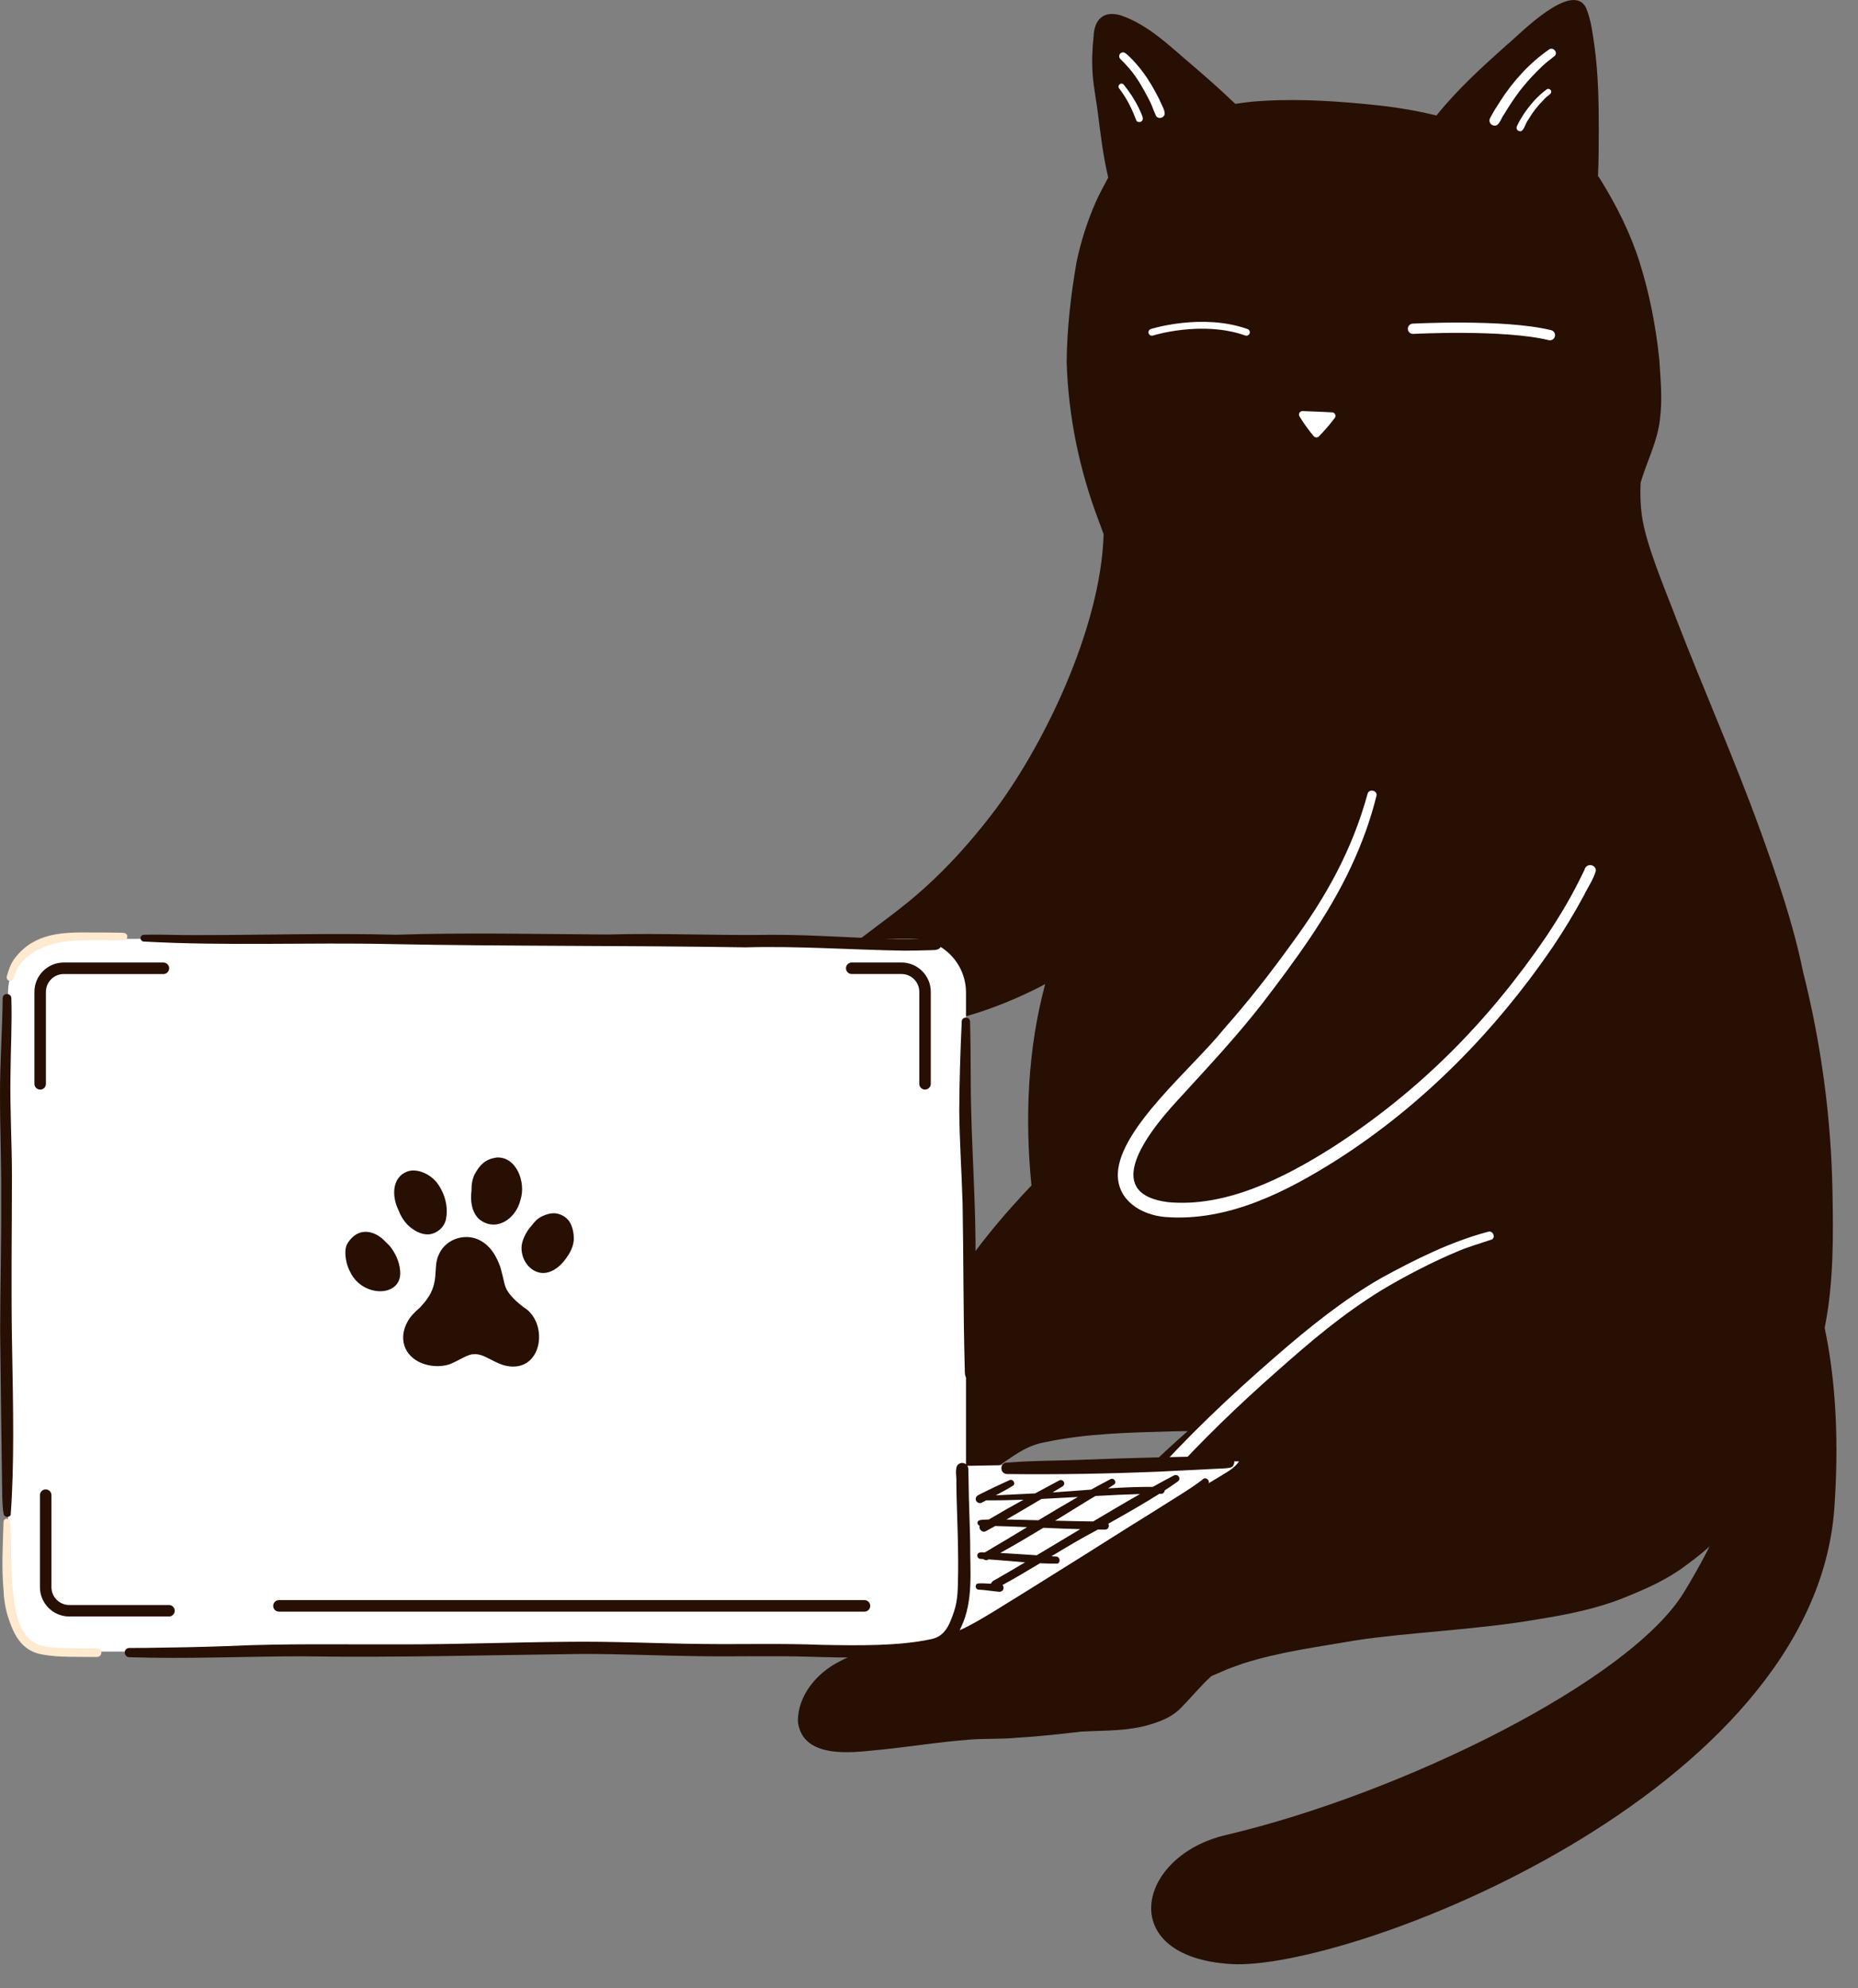<?xml version="1.0" encoding="UTF-8"?>
<svg id="Layer_1" xmlns="http://www.w3.org/2000/svg" version="1.1" viewBox="0 0 542 580">
  <rect x="0" y="0" width="542" height="580" fill="#808080" stroke="none"/>
  <!-- Generator: Adobe Illustrator 29.5.1, SVG Export Plug-In . SVG Version: 2.1.0 Build 141)  -->
  <defs>
    <style>
      .st0 {
        fill: #270f03;
      }

      .st1 {
        fill: #fff;
      }

      .st2 {
        stroke-width: 2px;
      }

      .st2, .st3 {
        fill: none;
        stroke: #fff;
        stroke-linecap: round;
        stroke-miterlimit: 10;
      }

      .st4 {
        fill: #ffe9cf;
      }

      .st3 {
        stroke-width: 3px;
      }
    </style>
  </defs>
  <path class="st0" d="M440,12.74c3.59-3.09,18.64-18.42,22.66-10.48,1.48,3.51,1.9,7.37,2.46,11.11,1.1,8.06,1.26,16.21,1.26,24.33-.05,4.54.01,9.09-.23,13.63.17.26.34.53.54.76,4.79,7.72,8.95,15.91,11.66,24.6,2.88,9.14,4.68,18.63,5.69,28.15.35,5.76.95,11.57.2,17.32-.62,6.16-3.49,11.74-5.33,17.58-.11.37-.22.73-.32,1.08-.16,3.12-.07,6.26.33,9.36,1.13,8.77,7.22,22.69,10.26,30.86,7.89,20.39,16.76,40.4,24.22,60.96,4.91,13.58,9.66,27.27,12.56,41.44,5.26,20.89,8.2,42.4,8.59,63.94.26,13.54.37,27.15-2.37,40.48-1.91,10.75-4.39,21.47-8.69,31.51.03.04.06.08.09.12h-.06c-3.67,6.07-11.41,18.31-14.17,20.74-.02-.05-.03-.1-.05-.15-5.13,6.35-11.13,12.01-17.77,16.78-5.3,3.98-11.45,6.68-17.57,9.15-8.1,3.28-16.68,4.99-25.28,6.36-17.54,3.08-37.82,3.81-53.06,6.14-11.08,1.93-22.36,3.35-33.1,6.8-5.25,1.84-4.6,1.71-8.78,3.49-.14.06-.26.12-.38.17-3.31,3.01-5.47,5.81-8.78,9.17-2.02,2.14-4.68,3.48-7.45,4.4-6.97,2.55-14.41,2.22-21.71,2.61-6.83.77-11.05,1.3-18.9,1.8-4.49.42-9,.19-13.49.52-10.03.76-18.69,2.31-28.82,3.22-7.64.82-20.22,1.74-21.45-8.45-.09-7.66,5.57-14.26,12.15-17.56,6.04-3.31,12.95-4.25,19.55-5.88,12.52-3.17,23.81-5.38,34-12.05,4.42-2.83,9.64-8.2,14.33-13.21,2.01-2.28,4.01-4.59,6.08-6.82,1.4-2.02,2.85-4.01,4.42-5.91,6.94-8.53,14.96-16.06,23.19-23.33-1.58.02-3.15.04-4.73.08-12.89.36-25.06.64-36.81,3.15-5.65.98-9.2,3.97-14.29,7.4-4.71,2.88-10.36,3.31-15.74,3.53-18.07.68-36.13.57-54.2.1-5.16-.1-10.33-.2-15.48-.57-4.55-.32-9.21-1.04-13.28-3.22-11.37-6.73,2.32-15.11,9.37-17.7,10.02-3.12,20.44-4.82,30.65-7.26,7.72-1.52,15.71-3.3,21.75-6.41,14.56-6.79,19.66-15.39,28.24-28.08,5.71-8.04,12.14-15.54,18.93-22.67-1.95-19.57-1.12-39.72,4.01-58.77-.52.28-1.03.57-1.55.84-6.49,3.3-13.25,6.1-20.23,8.19-12.15,3.36-39.55,11.55-48.19-.75-4.27-6.76,11.2-17.54,15.92-21.42,6.95-5.32,12.48-9.15,18.82-14.85,7.14-6.43,13.57-13.63,19.44-21.23,15.11-19.59,32.06-54.6,32.83-82.01-.48-1.3-.97-2.6-1.44-3.91-5.63-14.8-8.86-30.46-9.34-46.3.1-9.71,1.19-19.41,2.85-28.97,1.23-6.04,3.13-11.96,5.59-17.61,1.05-2.42,2.47-4.92,3.68-7.25-1.59-6.84-2.24-12.81-2.98-18.54-.39-3.36-1.26-7.56-1.55-11.46-.29-3.73-.13-7.49.27-11.2.18-4.39,2.44-7.66,7.85-6.13,8.32,2.8,14.7,9.35,21.29,14.87,3.55,3.03,8.23,7.15,12.18,10.97,1.48-.22,2.96-.42,4.42-.59,11.07-1.01,22.24-.43,33.28.62,6.15.55,12.27,1.4,18.31,2.74.9.19,1.79.42,2.68.63,6.17-7.71,13.59-14.42,20.95-20.98Z"/>
  <path class="st1" d="M462.28,253.6c-3.57,7.49-6.7,12.77-11.22,19.6-16.84,24.73-36.83,44.97-62.05,61.31-14.91,9.51-31.75,17.71-48.21,16.19-18.13-2.24-8.78-17.34,2.98-30.01,8.34-9.12,16.81-18.15,24.42-27.92,9.66-12.64,19.23-25.55,25.97-40.04,3.12-6.66,5.67-13.64,7.41-20.77.06-1.4-2.1-1.88-2.61-.51-4.58,16.76-12.32,30.45-22.31,44.01-6.14,8.49-12.58,16.77-19.54,24.6-9.11,11.41-30.53,28.98-31.04,42.3-.21,7.79,6.76,12.05,13.79,12.66,18.32,1.45,35.53-7.38,50.56-16.94,24.78-15.92,45.84-37.41,62.42-61.68,3.3-4.88,6.35-9.92,9.15-15.1,1.16-2.42,2.84-4.75,3.54-7.32-.03-1.89-2.72-2.24-3.28-.39Z"/>
  <path class="st1" d="M434.15,359.31c-11,2.93-21.27,8.07-31.22,13.51-11.07,6.35-21.07,14.42-30.68,22.78-13.3,11.52-26.12,23.62-37.75,36.84-2.14,2.43-4.24,4.89-6.31,7.38-.87,1.02-2.11,2.29-.87,3.57,1.59,1.38,2.79-.26,3.77-1.44,3.04-3.47,6.08-6.93,9.18-10.34,10.12-11.21,21-21.7,32.33-31.67,10.13-8.98,18.85-16.38,30.23-23.46,7.14-4.3,15.59-8.61,22.25-11.37,3.29-1.44,6.81-2.39,10.17-3.55,1.1-.75.19-2.65-1.11-2.23Z"/>
  <path class="st1" d="M388.61,120.29c-2.88-.16-5.77-.27-8.63-.37-.82-.03-1.33.87-.9,1.56,1.26,2.05,2.65,4.01,4.16,5.77.39.45,1.09.47,1.5.05,1.65-1.68,3.19-3.48,4.63-5.38.49-.65.04-1.59-.77-1.63Z"/>
  <path class="st1" d="M338.22,29.07c-1.43-2.86-3.02-5.66-4.96-8.22-1.25-1.65-2.61-3.23-4.13-4.64-.55-.44-1.18-1.22-1.96-.84-.73.26-.92,1.31-.36,1.83,3.79,3.71,5.34,6.17,8.07,11.28,1.21,2.2,1.3,3.02,2.36,5.37.64.95,2.23.61,2.5-.49.15-1.31-1.07-3.04-1.53-4.31Z"/>
  <path class="st1" d="M451.95,14.39c-5.76,3.97-10.54,9.24-14.3,15.11-1.05,1.59-2.07,3.21-2.95,4.91-.2.34-.26.77-.15,1.15.24.93,1.38,1.39,2.2.89.93-.75,1.24-2.07,1.96-3.03,3.15-5.19,5.61-8.57,9.81-12.77,1.96-2.03,3.29-2.97,5.07-4.4.88-1.02-.5-2.58-1.63-1.86Z"/>
  <path class="st1" d="M332.8,32.83c-.75-1.76-1.7-3.43-2.73-5.03-.61-.95-1.28-1.85-1.98-2.73.05.06.14.18.11.14-.25-.29-.42-.7-.82-.79-.72-.22-1.38.64-.98,1.27,2.64,3.49,3.95,6.47,5.11,9.51.29.44.92.53,1.36.27,1.01-.62.24-1.81-.07-2.63Z"/>
  <path class="st1" d="M451.07,26.16c-2.64,1.96-4.8,4.49-6.63,7.2-.7,1.08-1.35,2.2-1.9,3.37-.14.24-.18.54-.11.8.16.65.96.96,1.53.62.85-.82,1.07-2.16,1.77-3.12,1.58-2.59,2.82-4.16,5.04-6.4.5-.56,1.28-.91,1.67-1.54.4-.81-.76-1.58-1.37-.93Z"/>
  <path class="st0" d="M491.24,464.49c38.23-62.78,8.62-82.99,1.44-96.25l6.87-30.84c10.5,1.48,40.77,27.31,35.56,102.4-5.81,83.75-141.75,135.18-175.92,133.16s-27.65-31.8-1.23-37.73c51.28-12.13,117.54-44.9,133.28-70.75Z"/>
  <path class="st1" d="M2.34,466.14v-176.59c0-8.65,7.01-15.66,15.66-15.66h248.13c8.65,0,15.66,7.01,15.66,15.66v176.59c0,8.65-7.01,15.66-15.66,15.66H18c-8.65,0-15.66-7.01-15.66-15.66Z"/>
  <path class="st0" d="M152.67,381.29c-1.51-1.14-4.3-3.48-5.18-5.79-.49-1.04-1.06-5.04-2-7.05-1.01-2.45-2.51-4.84-4.83-6.24-4.37-2.83-10.6-1.02-12.66,3.79-.94,1.93-.82,4.11-1.02,6.19-.16,2.1-.72,4.45-2.35,6.68-.51.8-1.3,1.66-2.15,2.6-1.38,1.2-2.72,2.46-3.6,4.09-2.62,4.78-1.15,9.8,3.93,12.02,2.54,1.05,5.53,1.26,8.17.47,2.75-1.04,5.48-3.04,7.08-2.98,3.34-.41,6.21,3.06,10.66,3.54,9.72,1.01,11.28-13.01,3.94-17.32Z"/>
  <path class="st0" d="M114.14,364.06c-.48-.66-1.04-1.24-1.65-1.77-3.13-3.41-7.88-4.47-10.95.16-.73,1.04-.84,2.34-.78,3.57.12,1.79.58,3.55,1.44,5.12,3.51,7.27,14.43,7.38,14.56.38-.01-2.68-1.05-5.33-2.63-7.47Z"/>
  <path class="st0" d="M127.32,344.85c-2.29-2.73-6.12-4.1-8.66-3.03-3.99,1.59-4.43,6.39-2.76,10.44.14.32.28.65.43.98.56,1.51,1.44,2.86,2.48,3.98,1.68,1.65,3.96,3.05,6.39,2.86,2.52-.28,4.71-2.38,4.98-4.92.58-3.61-.62-7.47-2.86-10.32Z"/>
  <path class="st0" d="M144.78,337.68c-3.17.48-4.76,2.04-6.29,4.83-.76,1.5-.97,3.18-.95,4.85-.38,2.91.02,6.11,2.14,8.23,4.98,4.07,10.84-.04,12.14-5.53,1.72-5.2-1.25-12.84-7.05-12.38Z"/>
  <path class="st0" d="M166,356.22c-.91-1.26-2.43-2.1-3.98-2.27-1.36-.1-2.73.29-3.94.89-.21.11-.43.22-.61.35-.37.23-.69.47-.99.73-.54.53-1.03,1.1-1.48,1.71-1.35,1.51-2.34,3.37-2.75,5.25-.61,3.34,1.29,7.17,4.61,8.23,2.73.89,5.51-.76,7.28-2.77,1.59-1.87,3.02-4.06,3.24-6.56.08-1.91-.33-3.96-1.37-5.58Z"/>
  <path class="st0" d="M11.72,317.86c-.93,0-1.68-.75-1.68-1.68v-26.84c0-4.72,3.84-8.55,8.55-8.55h29.08c.93,0,1.68.75,1.68,1.68s-.75,1.68-1.68,1.68h-29.08c-2.87,0-5.2,2.33-5.2,5.2v26.84c0,.93-.75,1.68-1.68,1.68Z"/>
  <path class="st0" d="M269.85,317.86c-.93,0-1.68-.75-1.68-1.68v-26.84c0-2.87-2.33-5.2-5.2-5.2h-14.51c-.93,0-1.68-.75-1.68-1.68s.75-1.68,1.68-1.68h14.51c4.72,0,8.55,3.84,8.55,8.55v26.84c0,.93-.75,1.68-1.68,1.68Z"/>
  <path class="st0" d="M49.28,471.56h-29.08c-4.72,0-8.55-3.84-8.55-8.55v-26.84c0-.93.75-1.68,1.68-1.68s1.68.75,1.68,1.68v26.84c0,2.87,2.33,5.2,5.2,5.2h29.08c.93,0,1.68.75,1.68,1.68s-.75,1.68-1.68,1.68Z"/>
  <path class="st0" d="M252.17,470.15H81.37c-.93,0-1.68-.75-1.68-1.68s.75-1.68,1.68-1.68h170.81c.93,0,1.68.75,1.68,1.68s-.75,1.68-1.68,1.68Z"/>
  <path class="st1" d="M270.56,427.79c30.29-.5,60.58-.99,90.87-1.49-1.05,1.66-2.8,2.74-4.48,3.75-24.35,14.73-48.69,29.45-73.04,44.18-2.5,1.51-5.07,3.05-7.93,3.61-3.59.7-7.27-.2-10.82-1.1-1.37-.35-2.88-.8-3.58-2.02-.5-.87-.46-1.94-.4-2.95.92-15.34,3.17-30.59,9.38-43.99Z"/>
  <path class="st0" d="M350.82,431.61c-3.86,2.95-8.72,5.77-14.59,9.52-8.59,5.29-17.06,10.76-25.63,16.08-6.88,4.3-13.75,8.63-20.67,12.86-3.64,2.21-6.73,4.05-9.99,5.51.15-.3.3-.59.43-.9,3.66-7.71,2.57-16.49,2.64-24.78-.11-5.89-.41-11.78-.46-17.67-.02-1.22-.06-2.44-.08-3.66.01-.7-.44-1.41-1.1-1.64-.79-.39-1.8-.01-2.23.73-.56,1.52-.04,3.28-.16,4.88.04,5.15.29,10.3.41,15.45.11,4.68.18,9.37.04,14.05-.11,4.34-.39,6.61-2.18,10.9-.95,2.31-2.46,4.65-5.7,5.25-9.32,2.02-21.1,1.86-31.99,1.65-11.43-.46-22.87-.12-34.31-.25-13.22-.13-26.44-.81-39.66-.64-15.94.12-31.88.75-47.82.75-17.23.07-34.46-.31-51.68.51-7.89.29-15.78.42-23.67.52-1.57.02-3.14,0-4.71.02-.36,0-.7.14-.95.39-.82.78-.22,2.34.95,2.3,16.79.56,33.6-.24,50.39-.26,27.04.42,54.08-.35,81.11-.68,11.44-.05,22.87.5,34.31.64,10.8.18,21.61-.17,32.41.16,11.6.34,23.33.59,34.82-1.27.26-.05.52-.11.78-.17,1.87-.2,5.09-1.13,7.92-2.23,8.06-3.34,15.23-8.45,22.67-12.95,10.96-6.82,21.89-13.7,32.75-20.68,7.73-5.01,11.04-7.25,17.46-12.87.98-.99-.51-2.56-1.54-1.54Z"/>
  <path class="st0" d="M284.98,398.34c-.07-2.43-.1-4.86-.14-7.29-.15-7.49-.23-14.99-.28-22.48.25-17.66-1.35-35.27-1.38-52.92-.03-5.87-.06-11.74-.2-17.61,0-1.55-2.42-1.61-2.43,0-.4,8.61-.69,17.24-.72,25.86.06,9.07.71,18.11.97,27.17.29,15.8.18,31.61.61,47.41.1.99-.1,2.05.23,2.99.47,1.33,2.5,1.46,3.17.21.5-1.02.1-2.25.17-3.35Z"/>
  <path class="st4" d="M29.54,481.79c-.58-1.57-2.7-.7-3.98-.93-3.32-.08-6.65.04-9.96-.25-2.12-.21-4.02-.41-5.69-1.44-2.39-1.63-3.73-3.77-4.82-7.17-.92-3.26-1.68-9.11-1.77-15.37-.15-4.65.01-8.3-.35-12.43.13-1.33-1.85-1.65-1.94-.23-.17,6.31-.64,13.22.03,20.29.1,3.46,1,6.76,1.68,8.62.75,2.12,1.93,5.19,4.3,7.29,1.55,1.4,3.53,2.23,5.59,2.53,3.18.56,6.42.64,9.65.64,2.01,0,4.03.05,6.04.02.81.02,1.43-.81,1.21-1.58Z"/>
  <path class="st0" d="M3.54,393.71c-.35-16.92-.07-33.85-.06-50.77-.02-9.64-.58-19.26-.43-28.9.05-7.61.49-15.22.26-22.83,0-1.57-2.51-1.71-2.52,0C.66,300.63-.02,310.04,0,319.46c0,10.14.45,20.27.34,30.41.08,12.77-.27,25.53-.3,38.3.17,16.26.39,32.51.62,48.77.1,2.17.13,3.29.44,4.88.3.84,1.58.93,2.01.14,1.11-14.65.71-32.38.43-48.25Z"/>
  <path class="st4" d="M34.7,272.08c-2.84-.05-5.67-.07-8.51-.06-7.95-.1-16.04.16-21.59,7.17-1.05,1.24-1.74,2.73-2.21,4.28-.15.71-.66,1.5-.3,2.2.42.77,1.66.61,1.87-.24,1.63-6.93,8.88-9.88,14.93-10.74,4.99-.56,10.03-.43,15.05-.41,1.14-.08,3.48.5,3.18-1.35-.31-1.05-1.57-.76-2.41-.85Z"/>
  <path class="st0" d="M271.08,273.86c-2.94-.03-5.88.13-8.83.07-12.37-.21-24.72-1.26-37.1-1.23-15.97.27-31.94-.54-47.92-.08-20.56-.13-41.13-.6-61.69.06-19.26-.5-38.51.09-57.77.11-5.26.06-10.52-.24-15.78-.1-.53-.01-1,.46-.99.99,0,.53.46,1,.99.99,23.91,1.32,47.87.21,71.8.73,34.57.68,69.14.4,103.71.96,15.44-.43,30.86.73,46.29.97,2.64-.02,5.29-.06,7.93-.15,1.2,0,2.83-.08,2.83-1.67-.12-1.93-2.07-1.58-3.48-1.64Z"/>
  <path class="st0" d="M359.81,425.8c-.16-.61-.65-1.13-1.39-1.1-13.8.28-27.61.55-41.4,1.09-7.89.37-15.82.24-23.69.93-1.89.56-1.47,3.35.54,3.29,14.81.18,29.63-.1,44.43-.71,5.18-.24,11.97-.6,15.92-.8,1.79-.12,2.44-.07,3.55-.19.92-.21,1.85.09,2.26-1.49.07-.37-.03-.72-.22-1.02Z"/>
  <path class="st0" d="M342.48,430.39c-2.04,1.08-4.11,2.2-6.19,3.36-4.34-.02-8.69.16-13.05.45.65-.41,1.29-.82,1.91-1.25.67-.78-.38-1.98-1.25-1.42-1.88.98-3.75,1.99-5.61,3.02-3.75.28-7.5.58-11.24.82.98-.58,1.95-1.16,2.91-1.76.22-.13.39-.35.46-.6.25-.82-.73-1.58-1.46-1.12-2.32,1.26-4.66,2.51-6.99,3.76-.14,0-.28.02-.41.02-3.69.15-7.39.4-11.08.55,1.76-.92,3.51-1.87,5.17-2.92.69-.8-.39-2.03-1.28-1.46-3.29,1.49-5.18,2.39-8.23,3.92-.55.32-1.3.52-1.47,1.21-.31,1,.88,1.91,1.77,1.36.42-.22.84-.44,1.26-.66,3.64.03,7.26-.05,10.87-.17-3.43,1.87-6.81,3.8-10.15,5.79-.21,0-.42,0-.62,0-.77.07-1.65-.04-2.34.33-.58.4-.31,1.32.33,1.45-.41,1.01.81,2.23,1.86,1.57.89-.48,1.77-.98,2.66-1.47,3.1.07,6.2.19,9.31.33-4.1,2.47-8.19,4.95-12.32,7.36-.65.04-1.42-.19-1.94.28-.59.56-.15,1.64.67,1.62.28.01.55.03.83.05.36.33.93.45,1.37.17.05-.03.11-.06.16-.08,3.54.23,7.1.58,10.64.86-2.93,1.74-5.85,3.45-8.74,5.1-.69.29-1.06.71-1.2,1.12-1.3.03-2.65-.21-3.92-.02-.93.33-.62,1.82.36,1.78,1.59.06,3.17.34,4.75.49.58.01,1.21.26,1.76.03.78-.27.92-1.33.4-1.88,3.7-2.01,7.31-4.16,10.92-6.35,1.7.08,3.4.13,5.1.11,1.07-.38.72-2.11-.42-2.07-.44-.02-.88-.05-1.32-.08,4.27-2.58,8.55-5.15,12.96-7.47.18-.1.38-.21.57-.32.7,0,1.39.02,2.09.02,1.01,0,1.33-1.04.98-1.73,5.01-2.81,10.43-5.91,14.88-8.72.12,0,.24,0,.35,0,.68.1,1.17-.44,1.22-1,1.21-.79,2.33-1.54,3.32-2.25.35-.26.81-.47.92-.93.26-.85-.75-1.64-1.52-1.17ZM295.07,443.3c-.49,0-.99-.01-1.49-.02,3.43-1.97,6.83-3.99,10.23-6.01,3.54-.17,7.08-.37,10.61-.57-3.87,2.21-7.69,4.49-11.51,6.79-2.61-.07-5.23-.14-7.84-.19ZM302.42,453.71c-3.55-.24-7.09-.49-10.64-.68,3.95-2.18,8.28-4.73,12.6-7.34,3.58.16,7.16.31,10.74.4-4.23,2.54-8.48,5.1-12.7,7.61ZM318.89,443.84c-3.7-.05-7.4-.12-11.1-.22,2.86-1.75,5.66-3.48,8.29-5.11,1.14-.72,2.31-1.41,3.49-2.1,4.33-.24,8.67-.45,13-.57-4.5,2.55-9.07,5.26-13.68,8Z"/>
  <path class="st3" d="M412.18,95.91s26.53-1.42,39.94,1.86"/>
  <path class="st2" d="M336.02,96.93s14.55-4.6,27.57,0"/>
</svg>